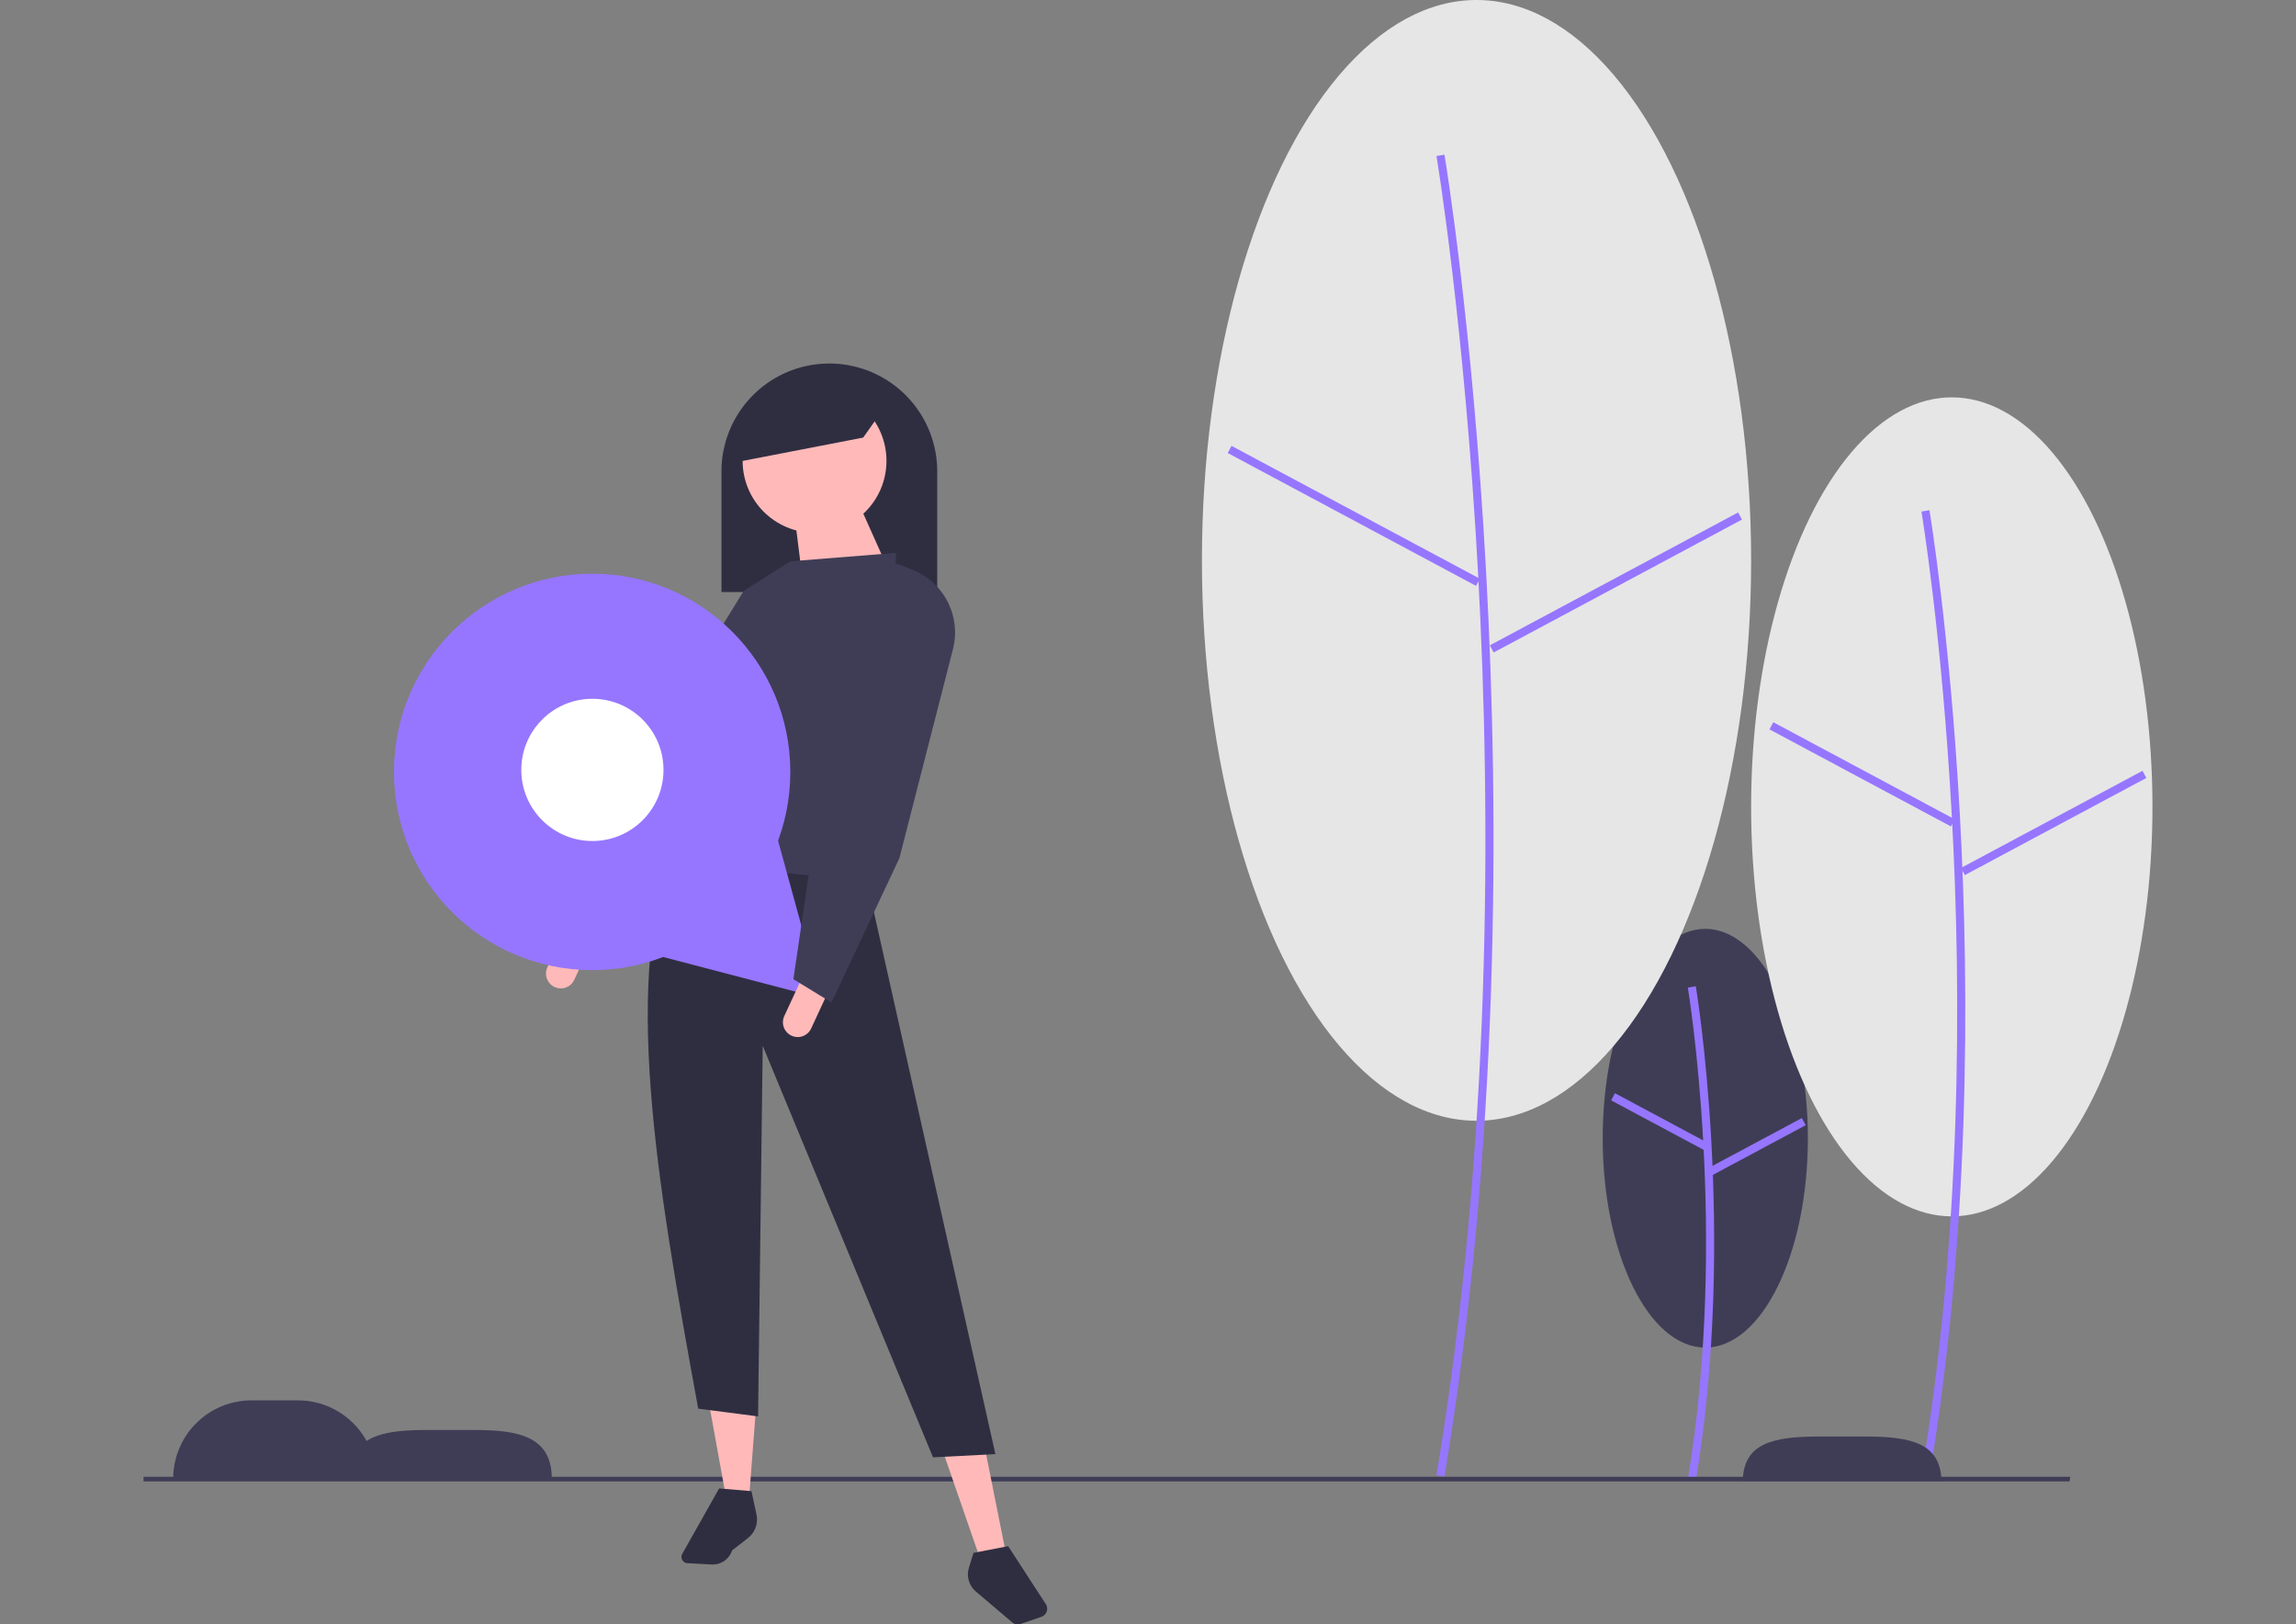 <svg xmlns="http://www.w3.org/2000/svg" xmlns:xlink="http://www.w3.org/1999/xlink" width="311" height="220" viewBox="0 0 311 220">
  <rect x="0" y="0" width="311" height="220" fill="#808080" stroke="none"/>
  <defs>
    <clipPath id="clip-path">
      <path id="Path_434" data-name="Path 434" d="M0,0H311V220H0Z" transform="translate(32 296)" fill="#fff" stroke="#707070" stroke-width="1"/>
    </clipPath>
  </defs>
  <g id="Mask_Group_32" data-name="Mask Group 32" transform="translate(-32 -296)" clip-path="url(#clip-path)">
    <g id="no_saved_places" data-name="no saved places" transform="translate(51.443 296)">
      <ellipse id="Ellipse_147" data-name="Ellipse 147" cx="13.897" cy="28.356" rx="13.897" ry="28.356" transform="translate(197.646 125.794)" fill="#3f3d56"/>
      <path id="Path_439" data-name="Path 439" d="M246.114,219.5c5.566-33.394.056-66.668,0-67l-1.083.183c.056.33,5.534,33.429,0,66.636Z" transform="translate(-35.855 -18.934)" fill="#9676ff"/>
      <rect id="Rectangle_1152" data-name="Rectangle 1152" width="1.098" height="14.251" transform="translate(198.788 149.021) rotate(-61.858)" fill="#9676ff"/>
      <rect id="Rectangle_1153" data-name="Rectangle 1153" width="14.252" height="1.098" transform="matrix(0.882, -0.472, 0.472, 0.882, 212.053, 158.146)" fill="#9676ff"/>
      <ellipse id="Ellipse_148" data-name="Ellipse 148" cx="27.181" cy="55.46" rx="27.181" ry="55.46" transform="translate(217.752 53.813)" fill="#e6e6e6"/>
      <path id="Path_440" data-name="Path 440" d="M277.761,218.9c10.872-65.229.11-130.221,0-130.87l-1.083.183c.11.647,10.84,65.464,0,130.506Z" transform="translate(-35.855 -18.934)" fill="#9676ff"/>
      <rect id="Rectangle_1154" data-name="Rectangle 1154" width="1.098" height="27.875" transform="translate(220.236 98.779) rotate(-61.858)" fill="#9676ff"/>
      <rect id="Rectangle_1155" data-name="Rectangle 1155" width="27.875" height="1.098" transform="matrix(0.882, -0.472, 0.472, 0.882, 246.18, 117.548)" fill="#9676ff"/>
      <ellipse id="Ellipse_149" data-name="Ellipse 149" cx="37.195" cy="75.893" rx="37.195" ry="75.893" transform="translate(143.362 0)" fill="#e6e6e6"/>
      <path id="Path_441" data-name="Path 441" d="M212.07,218.9c14.872-89.228.15-178.13,0-179.018l-1.083.183c.15.886,14.84,89.613,0,178.654Z" transform="translate(-35.855 -18.934)" fill="#9676ff"/>
      <rect id="Rectangle_1156" data-name="Rectangle 1156" width="1.098" height="38.144" transform="translate(146.857 61.354) rotate(-61.858)" fill="#9676ff"/>
      <rect id="Rectangle_1157" data-name="Rectangle 1157" width="38.144" height="1.098" transform="translate(182.36 87.398) rotate(-28.156)" fill="#9676ff"/>
      <path id="Path_442" data-name="Path 442" d="M260.88,200.63H0v-.625H260.993Z" fill="#3f3d56"/>
      <path id="Path_443" data-name="Path 443" d="M80.552,212.6h-6.3c-3.3,0-6.243.233-8.187,1.483a10.6,10.6,0,0,0-9.291-5.494h-6.3a10.6,10.6,0,0,0-10.6,10.6H91.154C91.154,213.333,86.407,212.6,80.552,212.6Z" transform="translate(-35.855 -18.934)" fill="#3f3d56"/>
      <path id="Path_444" data-name="Path 444" d="M252.468,219.5h26.925c-.136-5.023-3.9-6.017-10.311-6.017h-6.3C256.366,213.481,252.6,214.475,252.468,219.5Z" transform="translate(-35.855 -18.934)" fill="#3f3d56"/>
      <path id="Path_445" data-name="Path 445" d="M91.215,144.956h4.011v6.017a2.006,2.006,0,0,1-2.006,2.006h0a2.006,2.006,0,0,1-2.006-2.006v-6.017Z" transform="translate(35.337 -44.312) rotate(24.836)" fill="#ffb9b9"/>
      <path id="Path_446" data-name="Path 446" d="M92.895,49.232h0a14.613,14.613,0,0,1,14.613,14.612V80.177H78.282V63.845A14.613,14.613,0,0,1,92.895,49.232Z" fill="#2f2e41"/>
      <path id="Path_447" data-name="Path 447" d="M82.007,203.1l-3.152-.573-2.292-12.607,6.447.141Z" fill="#ffb9b9"/>
      <path id="Path_448" data-name="Path 448" d="M116.819,210.4l-3.232,1.494-5.157-14.9,5.524-.921Z" fill="#ffb9b9"/>
      <path id="Path_449" data-name="Path 449" d="M151.242,215.868l-8.452.432-23.065-55.73-.629,50.189-8.11-1.049c-5.718-31.234-10.449-58.98-3.008-76.36l25.214,2.006Z" transform="translate(-35.855 -18.934)" fill="#2f2e41"/>
      <path id="Path_450" data-name="Path 450" d="M112.8,230.813l-3.28-.177a.848.848,0,0,1-.693-1.263l4.992-8.857,4.384.365.677,3.158a3.2,3.2,0,0,1-1.156,3.191l-2.15,1.684a2.762,2.762,0,0,1-2.774,1.9Z" transform="translate(-35.855 -18.934)" fill="#2f2e41"/>
      <path id="Path_451" data-name="Path 451" d="M157.484,237.9l-2.833.974a1.151,1.151,0,0,1-1.118-.211L148.6,234.48a3.054,3.054,0,0,1-.944-3.227l.619-2.013,4.695-.909,5.1,7.85a1.151,1.151,0,0,1-.591,1.715Z" transform="translate(-35.855 -18.934)" fill="#2f2e41"/>
      <circle id="Ellipse_150" data-name="Ellipse 150" cx="9.742" cy="9.742" r="9.742" transform="translate(81.147 52.671)" fill="#ffb9b9"/>
      <path id="Path_452" data-name="Path 452" d="M100.774,76.882,89.313,78.887l-1.146-9.169,8.882-1.146Z" fill="#ffb9b9"/>
      <path id="Path_453" data-name="Path 453" d="M136.629,138.507l-29.512-2.865c1.447-15.745,6.3-29.632,16.332-40.686l14.326-1.146Z" transform="translate(-35.855 -18.934)" fill="#3f3d56"/>
      <path id="Path_454" data-name="Path 454" d="M61.377,128.314l-6.017-2.006,10.383-20.992L81.291,80.033l6.3-4.011L73.647,107.277Z" fill="#3f3d56"/>
      <path id="Path_455" data-name="Path 455" d="M97.479,59.261,79.715,62.7l2.865-8.882,10.315-2.292,8.023,2.865Z" fill="#2f2e41"/>
      <circle id="Ellipse_151" data-name="Ellipse 151" cx="26.844" cy="26.844" r="26.844" transform="translate(33.922 77.696)" fill="#9676ff"/>
      <path id="Path_456" data-name="Path 456" d="M91.808,135.212l-16.241-4.247-16.241-4.247,11.8-11.941,11.8-11.942,4.442,16.189Z" fill="#9676ff"/>
      <circle id="Ellipse_152" data-name="Ellipse 152" cx="9.631" cy="9.631" r="9.631" transform="translate(51.168 94.637)" fill="#fff"/>
      <path id="Path_457" data-name="Path 457" d="M123.305,151.545h4.011v6.017a2.006,2.006,0,0,1-2.006,2.006h0a2.006,2.006,0,0,1-2.006-2.006Z" transform="translate(41.072 -57.181) rotate(24.836)" fill="#ffb9b9"/>
      <path id="Path_458" data-name="Path 458" d="M129.036,154.7l-5.157-3.152,2.7-18.408,11.192-37.9,2.126.813a9.144,9.144,0,0,1,5.592,10.811l-7.253,28.3Z" transform="translate(-35.855 -18.934)" fill="#3f3d56"/>
    </g>
  </g>
</svg>
